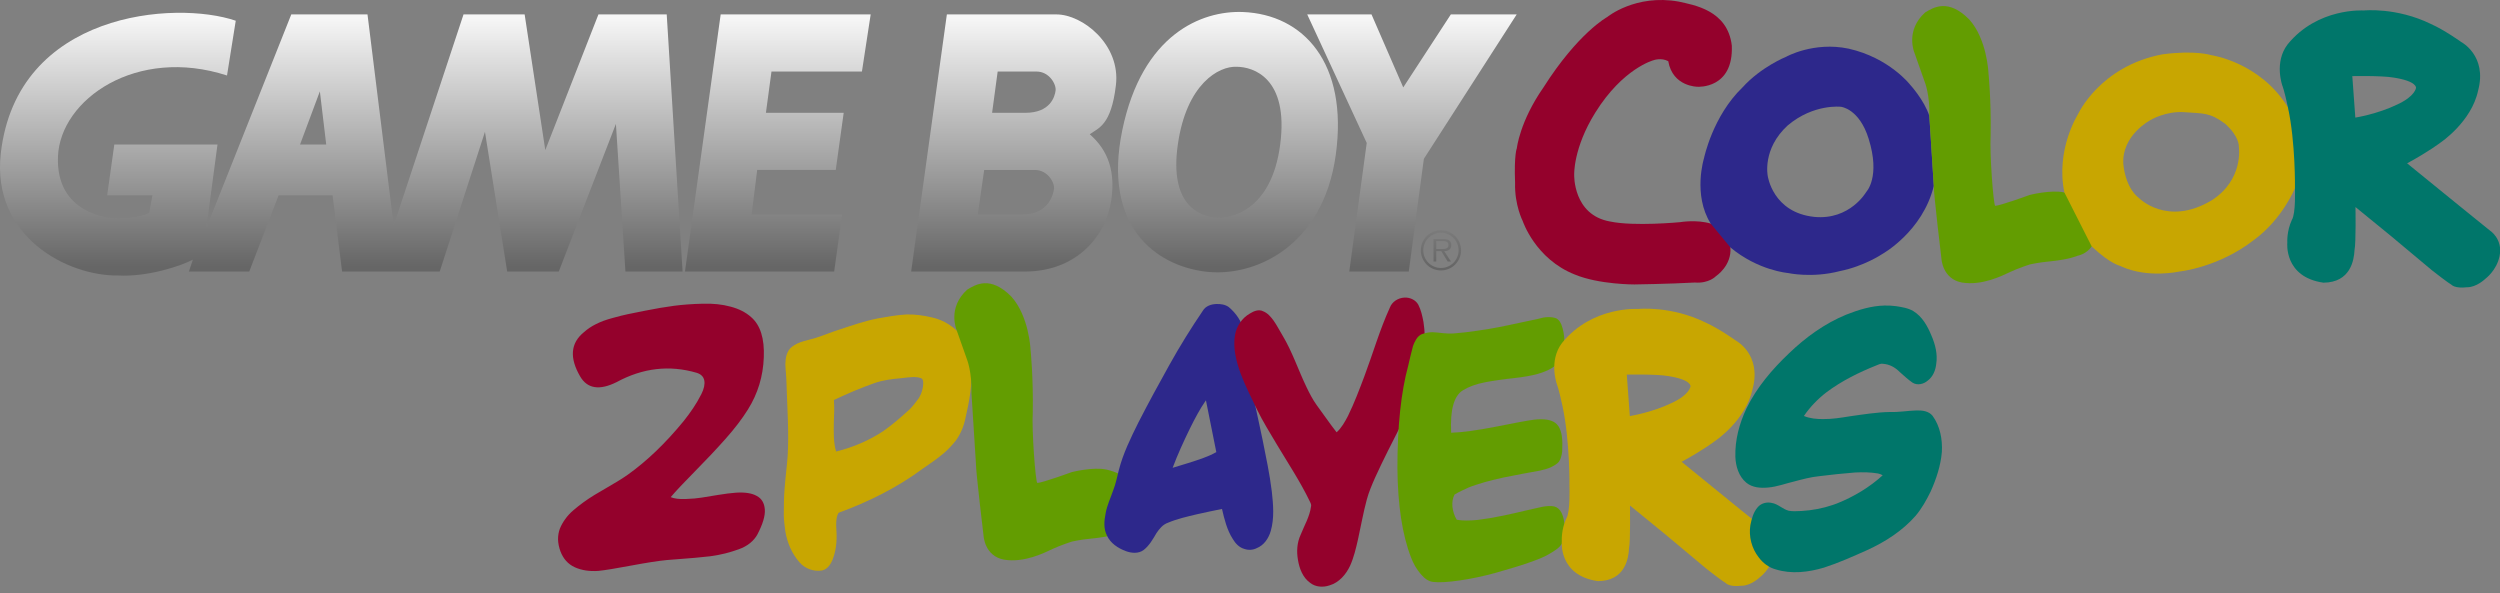<?xml version="1.0" encoding="UTF-8" standalone="no"?>
<!-- Created by ERK -->

<svg
   version="1.2"
   width="934.577"
   height="221.823"
   xml:space="preserve"
   id="svg14"
   sodipodi:docname="gbc2players-w.svg"
   inkscape:version="1.4 (86a8ad7, 2024-10-11)"
   xmlns:inkscape="http://www.inkscape.org/namespaces/inkscape"
   xmlns:sodipodi="http://sodipodi.sourceforge.net/DTD/sodipodi-0.dtd"
   xmlns:xlink="http://www.w3.org/1999/xlink"
   xmlns="http://www.w3.org/2000/svg"
   xmlns:svg="http://www.w3.org/2000/svg"><rect width="100%" height="100%" fill="#808080" stroke="none"/><defs
   id="defs14"><linearGradient
     id="f-0"
     gradientUnits="userSpaceOnUse"
     x1="538.598"
     y1="-0.713"
     x2="538.598"
     y2="98.787"
     gradientTransform="translate(-9.5978415e-4,-6.4086473e-4)"><stop
       offset=".005"
       style="stop-color:#2e5c92"
       id="stop11-9" /><stop
       offset="1"
       style="stop-color:#2e3192"
       id="stop12-4" /></linearGradient><linearGradient
     id="g-8"
     gradientUnits="userSpaceOnUse"
     x1="539.144"
     y1="-0.713"
     x2="539.144"
     y2="98.787"
     gradientTransform="translate(-9.5978415e-4,-6.4086473e-4)"><stop
       offset=".005"
       style="stop-color:#2e5c92"
       id="stop13-8" /><stop
       offset="1"
       style="stop-color:#2e3192"
       id="stop14-2" /></linearGradient><linearGradient
     id="a-4"
     gradientUnits="userSpaceOnUse"
     x1="527.771"
     y1="-0.713"
     x2="527.771"
     y2="98.787"
     gradientTransform="translate(-9.5978415e-4,-6.4086473e-4)"><stop
       offset=".005"
       style="stop-color:#2e5c92"
       id="stop15" /><stop
       offset="1"
       style="stop-color:#2e3192"
       id="stop16" /></linearGradient><linearGradient
     id="d-5"
     gradientUnits="userSpaceOnUse"
     x1="458.994"
     y1="-0.713"
     x2="458.994"
     y2="98.787"
     gradientTransform="translate(-9.5978415e-4,-6.4086473e-4)"><stop
       offset=".005"
       style="stop-color:#2e5c92"
       id="stop17" /><stop
       offset="1"
       style="stop-color:#2e3192"
       id="stop18" /></linearGradient><linearGradient
     id="linearGradient1"
     gradientUnits="userSpaceOnUse"
     x1="378.921"
     y1="-0.713"
     x2="378.921"
     y2="98.787"><stop
       offset=".005"
       style="stop-color:#2e5c92"
       id="stop19" /><stop
       offset="1"
       style="stop-color:#2e3192"
       id="stop20" /></linearGradient><linearGradient
     id="b-5"
     gradientUnits="userSpaceOnUse"
     x1="290.738"
     y1="-0.713"
     x2="290.738"
     y2="98.787"
     gradientTransform="translate(-9.5978415e-4,-6.4086473e-4)"><stop
       offset=".005"
       style="stop-color:#2e5c92"
       id="stop21" /><stop
       offset="1"
       style="stop-color:#2e3192"
       id="stop22" /></linearGradient><linearGradient
     id="c-1"
     gradientUnits="userSpaceOnUse"
     x1="127.571"
     y1="-0.713"
     x2="127.571"
     y2="98.787"
     gradientTransform="matrix(1,0,0,1,-9.5978193e-4,-6.4086325e-4)"><stop
       offset=".005"
       style="stop-color:#2e5c92"
       id="stop23" /><stop
       offset="1"
       style="stop-color:#2e3192"
       id="stop24" /></linearGradient><filter
     style="color-interpolation-filters:sRGB"
     inkscape:label="Drop Shadow"
     id="filter128-4-3"
     x="-0.254"
     y="-0.267"
     width="1.507"
     height="1.533"><feFlood
       result="flood"
       in="SourceGraphic"
       flood-opacity="0.498"
       flood-color="rgb(0,0,0)"
       id="feFlood127-5-8" /><feGaussianBlur
       result="blur"
       in="SourceGraphic"
       stdDeviation="1"
       id="feGaussianBlur127-5-9" /><feOffset
       result="offset"
       in="blur"
       dx="0"
       dy="0"
       id="feOffset127-1-3" /><feComposite
       result="comp1"
       operator="in"
       in="flood"
       in2="offset"
       id="feComposite127-7-4" /><feComposite
       result="fbSourceGraphic"
       operator="over"
       in="SourceGraphic"
       in2="comp1"
       id="feComposite128-1-4" /><feColorMatrix
       result="fbSourceGraphicAlpha"
       in="fbSourceGraphic"
       values="0 0 0 -1 0 0 0 0 -1 0 0 0 0 -1 0 0 0 0 1 0"
       id="feColorMatrix128-1-6" /><feFlood
       id="feFlood128-5-0"
       result="flood"
       in="fbSourceGraphic"
       flood-opacity="0.498"
       flood-color="rgb(0,0,0)" /><feGaussianBlur
       id="feGaussianBlur128-2-6"
       result="blur"
       in="fbSourceGraphic"
       stdDeviation="1" /><feOffset
       id="feOffset128-7-6"
       result="offset"
       in="blur"
       dx="0"
       dy="0" /><feComposite
       id="feComposite129-6-1"
       result="comp1"
       operator="in"
       in="flood"
       in2="offset" /><feComposite
       id="feComposite130-1-8"
       result="fbSourceGraphic"
       operator="over"
       in="fbSourceGraphic"
       in2="comp1" /><feColorMatrix
       result="fbSourceGraphicAlpha"
       in="fbSourceGraphic"
       values="0 0 0 -1 0 0 0 0 -1 0 0 0 0 -1 0 0 0 0 1 0"
       id="feColorMatrix136-4-4" /><feFlood
       id="feFlood136-2-9"
       result="flood"
       in="fbSourceGraphic"
       flood-opacity="0.498"
       flood-color="rgb(0,0,0)" /><feGaussianBlur
       id="feGaussianBlur136-3-6"
       result="blur"
       in="fbSourceGraphic"
       stdDeviation="5" /><feOffset
       id="feOffset136-2-3"
       result="offset"
       in="blur"
       dx="0"
       dy="0" /><feComposite
       id="feComposite136-2-7"
       result="comp1"
       operator="in"
       in="flood"
       in2="offset" /><feComposite
       id="feComposite137-1-8"
       result="fbSourceGraphic"
       operator="over"
       in="fbSourceGraphic"
       in2="comp1" /><feColorMatrix
       result="fbSourceGraphicAlpha"
       in="fbSourceGraphic"
       values="0 0 0 -1 0 0 0 0 -1 0 0 0 0 -1 0 0 0 0 1 0"
       id="feColorMatrix137-6-8" /><feFlood
       id="feFlood137-8-2"
       result="flood"
       in="fbSourceGraphic"
       flood-opacity="0.498"
       flood-color="rgb(0,0,0)" /><feGaussianBlur
       id="feGaussianBlur137-5-9"
       result="blur"
       in="fbSourceGraphic"
       stdDeviation="0.1" /><feOffset
       id="feOffset137-7-1"
       result="offset"
       in="blur"
       dx="0"
       dy="0" /><feComposite
       id="feComposite138-6-3"
       result="comp1"
       operator="in"
       in="flood"
       in2="offset" /><feComposite
       id="feComposite139-1-5"
       result="comp2"
       operator="over"
       in="fbSourceGraphic"
       in2="comp1" /></filter><linearGradient
     id="linearGradient39"
     inkscape:collect="always"><stop
       style="stop-color:#f6f6f6;stop-opacity:1;"
       offset="0"
       id="stop39" /><stop
       style="stop-color:#666666;stop-opacity:1;"
       offset="1"
       id="stop40" /></linearGradient><linearGradient
     inkscape:collect="always"
     xlink:href="#linearGradient39"
     id="linearGradient29"
     gradientUnits="userSpaceOnUse"
     x1="75.281"
     y1="0.595"
     x2="75.281"
     y2="25.164" /><linearGradient
     inkscape:collect="always"
     xlink:href="#linearGradient39"
     id="linearGradient30"
     gradientUnits="userSpaceOnUse"
     x1="75.281"
     y1="0.595"
     x2="75.281"
     y2="25.164" /><linearGradient
     inkscape:collect="always"
     xlink:href="#linearGradient39"
     id="linearGradient31"
     gradientUnits="userSpaceOnUse"
     x1="75.281"
     y1="0.595"
     x2="75.281"
     y2="25.164" /><linearGradient
     inkscape:collect="always"
     xlink:href="#linearGradient39"
     id="linearGradient32"
     gradientUnits="userSpaceOnUse"
     x1="75.281"
     y1="0.595"
     x2="75.281"
     y2="25.164" /><linearGradient
     inkscape:collect="always"
     xlink:href="#linearGradient39"
     id="linearGradient33"
     gradientUnits="userSpaceOnUse"
     x1="75.281"
     y1="0.595"
     x2="75.281"
     y2="25.164" /><linearGradient
     inkscape:collect="always"
     xlink:href="#linearGradient39"
     id="linearGradient34"
     gradientUnits="userSpaceOnUse"
     x1="75.281"
     y1="0.595"
     x2="75.281"
     y2="25.164" /><linearGradient
     inkscape:collect="always"
     xlink:href="#linearGradient39"
     id="linearGradient35"
     gradientUnits="userSpaceOnUse"
     x1="75.281"
     y1="0.595"
     x2="75.281"
     y2="25.164" /><linearGradient
     inkscape:collect="always"
     xlink:href="#linearGradient39"
     id="linearGradient36"
     gradientUnits="userSpaceOnUse"
     x1="75.281"
     y1="0.595"
     x2="75.281"
     y2="25.164" /></defs><sodipodi:namedview
   id="namedview14"
   pagecolor="#ffffff"
   bordercolor="#000000"
   borderopacity="0.25"
   inkscape:showpageshadow="2"
   inkscape:pageopacity="0.0"
   inkscape:pagecheckerboard="true"
   inkscape:deskcolor="#d1d1d1"
   inkscape:zoom="1.1568319"
   inkscape:cx="460.7411"
   inkscape:cy="51.433575"
   inkscape:window-width="3840"
   inkscape:window-height="2066"
   inkscape:window-x="-11"
   inkscape:window-y="-11"
   inkscape:window-maximized="1"
   inkscape:current-layer="svg14" />
    <linearGradient
   id="a"
   gradientUnits="userSpaceOnUse"
   x1="527.771"
   y1="-0.713"
   x2="527.771"
   y2="98.787">
        <stop
   offset=".005"
   style="stop-color:#2e5c92"
   id="stop1" />
        <stop
   offset="1"
   style="stop-color:#2e3192"
   id="stop2" />
    </linearGradient>
    
    <linearGradient
   id="b"
   gradientUnits="userSpaceOnUse"
   x1="290.738"
   y1="-0.713"
   x2="290.738"
   y2="98.787">
        <stop
   offset=".005"
   style="stop-color:#2e5c92"
   id="stop3" />
        <stop
   offset="1"
   style="stop-color:#2e3192"
   id="stop4" />
    </linearGradient>
    
    <linearGradient
   id="c"
   gradientUnits="userSpaceOnUse"
   x1="127.571"
   y1="-0.713"
   x2="127.571"
   y2="98.787">
        <stop
   offset=".005"
   style="stop-color:#2e5c92"
   id="stop5" />
        <stop
   offset="1"
   style="stop-color:#2e3192"
   id="stop6" />
    </linearGradient>
    
    <linearGradient
   id="d"
   gradientUnits="userSpaceOnUse"
   x1="458.994"
   y1="-0.713"
   x2="458.994"
   y2="98.787">
        <stop
   offset=".005"
   style="stop-color:#2e5c92"
   id="stop7" />
        <stop
   offset="1"
   style="stop-color:#2e3192"
   id="stop8" />
    </linearGradient>
    
    <linearGradient
   id="e"
   gradientUnits="userSpaceOnUse"
   x1="378.921"
   y1="-0.713"
   x2="378.921"
   y2="98.787">
        <stop
   offset=".005"
   style="stop-color:#2e5c92"
   id="stop9" />
        <stop
   offset="1"
   style="stop-color:#2e3192"
   id="stop10" />
    </linearGradient>
    
    <linearGradient
   id="f"
   gradientUnits="userSpaceOnUse"
   x1="538.598"
   y1="-0.713"
   x2="538.598"
   y2="98.787">
        <stop
   offset=".005"
   style="stop-color:#2e5c92"
   id="stop11" />
        <stop
   offset="1"
   style="stop-color:#2e3192"
   id="stop12" />
    </linearGradient>
    
    <linearGradient
   id="g"
   gradientUnits="userSpaceOnUse"
   x1="539.144"
   y1="-0.713"
   x2="539.144"
   y2="98.787">
        <stop
   offset=".005"
   style="stop-color:#2e5c92"
   id="stop13" />
        <stop
   offset="1"
   style="stop-color:#2e3192"
   id="stop14" />
    </linearGradient>
    
<g
   id="g29"
   style="display:inline;fill:url(#linearGradient36)"
   inkscape:label="Gameboy-w"
   transform="matrix(3.78,0,0,3.78,-4.9611862e-7,4.464)"><path
     fill="url(#c)"
     d="m 29.672,13.114 1.962,-5.258 0.628,5.258 z m -2.119,5.024 h 5.337 l 0.943,7.535 h 9.654 l 4.474,-13.815 2.198,13.815 h 5.102 l 5.651,-14.599 0.942,14.599 H 67.506 L 65.936,0.241 H 59.185 L 53.927,13.663 51.885,0.241 H 45.842 L 38.935,21.12 36.344,0.241 h -7.535 l -8.399,21.114 1.099,-8.242 H 11.305 l -0.707,5.024 h 4.475 l -0.314,1.727 c -0.785,0.47 -2.59,0.549 -3.296,0.549 -0.706,0 -5.965,-0.47 -5.73,-6.122 C 5.967,8.64 13.503,3.381 22.451,6.285 L 23.315,0.869 C 17.349,-1.171 1.681,-0.03 0.08,13.977 c -0.942,8.241 6.594,12.166 11.617,12.088 2.904,0.157 6.201,-0.942 7.378,-1.57 l -0.392,1.178 h 5.966 z"
     id="path23"
     inkscape:label="GAM"
     style="fill:url(#linearGradient29);fill-opacity:1;stroke-width:0.265" /><path
     fill="url(#b)"
     d="m 82.496,25.675 0.785,-5.654 H 74.335 l 0.549,-4.393 h 7.769 l 0.786,-5.652 h -7.692 l 0.55,-4.083 h 8.946 L 86.108,0.242 H 71.273 L 67.741,25.675 Z"
     id="path24"
     inkscape:label="E"
     style="fill:url(#linearGradient30);fill-opacity:1;stroke-width:0.265" /><path
     fill="url(#e)"
     d="m 98.116,9.976 h 3.297 c 2.433,0 2.904,-1.57 2.982,-2.197 0.079,-0.628 -0.627,-1.884 -1.883,-1.884 H 98.666 Z M 96.703,20.023 h 4.475 c 2.432,0 2.982,-1.883 3.06,-2.512 0.079,-0.628 -0.627,-1.883 -1.883,-1.883 h -5.023 z m -6.593,5.652 3.532,-25.431 h 10.832 c 2.591,0 6.358,2.983 5.888,6.986 -0.471,4.003 -1.727,4.239 -2.591,4.866 1.335,1.177 2.669,3.061 2.12,6.593 -0.55,3.533 -3.454,6.986 -8.556,6.986 z"
     id="path25"
     inkscape:label="B"
     style="fill:url(#linearGradient31);fill-opacity:1;stroke-width:0.265" /><path
     fill="url(#d)"
     d="m 122.92,0.007 c -4.082,-0.157 -9.969,2.198 -11.931,11.696 -1.962,9.497 3.296,13.343 8.163,13.971 4.867,0.628 11.696,-2.433 12.952,-11.538 C 133.36,5.03 128.885,0.243 122.92,0.007 Z m -0.628,5.416 c 1.648,0 5.18,1.099 4.316,7.692 -0.864,6.593 -4.945,7.378 -6.436,7.221 -1.492,-0.157 -4.553,-1.177 -3.689,-7.221 0.863,-6.043 4.081,-7.77 5.809,-7.692 z"
     id="path26"
     inkscape:label="O"
     style="fill:url(#linearGradient32);fill-opacity:1;stroke-width:0.265" /><path
     fill="url(#a)"
     d="m 129.279,0.242 h 6.358 l 3.14,7.223 4.709,-7.223 h 6.513 l -9.183,14.286 -1.491,11.146 h -5.886 l 1.727,-12.718 z"
     id="path27"
     inkscape:label="Y"
     style="fill:url(#linearGradient33);fill-opacity:1;stroke-width:0.265" /><path
     style="display:inline;fill:url(#linearGradient34);fill-opacity:1;stroke:none;stroke-linecap:round;stroke-miterlimit:4.5;paint-order:fill markers stroke"
     d="m 142.504,21.588 c -1.097,0 -1.99,0.891 -1.99,1.988 0,1.097 0.893,1.99 1.99,1.99 1.097,0 1.99,-0.893 1.99,-1.99 0,-1.097 -0.893,-1.988 -1.99,-1.988 z m 0,0.244 c 0.965,0 1.746,0.779 1.746,1.744 0,0.965 -0.781,1.746 -1.746,1.746 -0.965,0 -1.746,-0.781 -1.746,-1.746 0,-0.965 0.781,-1.744 1.746,-1.744 z"
     id="path28"
     sodipodi:nodetypes="ssssssssss"
     inkscape:label="Circle" /><path
     fill="url(#g)"
     d="m 142.038,22.658 h 0.636 c 0.276,0 0.577,0.041 0.577,0.386 0,0.453 -0.484,0.401 -0.796,0.401 l -0.416,-5.3e-4 v 0.214 h 0.501 l 0.635,1.026 h 0.323 l -0.672,-1.026 c 0.396,-0.01 0.703,-0.171 0.703,-0.609 0,-0.188 -0.083,-0.386 -0.25,-0.48 -0.166,-0.099 -0.355,-0.109 -0.542,-0.109 h -0.967 v 2.223 h 0.27 v -2.026 z"
     id="path29"
     inkscape:label="R"
     style="display:inline;fill:url(#linearGradient35);fill-opacity:1;stroke-width:0.265" /></g><g
   id="g2"
   transform="matrix(1.643,0,0,1.643,3.176,0.002)"
   inkscape:label="Color"
   style="display:inline"><path
     fill="#94012c"
     d="m 387.3,50.872 c -3.229,-0.969 -6.938,-0.327 -6.938,-0.327 0,0 -10.485,1.011 -15.945,-0.146 -8.457,-1.48 -8.174,-10.592 -8.174,-10.592 0,0 -0.283,-6.039 4.813,-14.208 6.289,-10.088 13.23,-11.895 13.23,-11.895 0,0 1.733,-0.649 3.36,0.217 1.013,5.854 6.688,5.818 6.688,5.818 0,0 8.171,0.545 7.771,-9.359 -0.938,-8.138 -8.782,-9.257 -12.074,-10.018 -9.864,-1.771 -16.269,3.508 -16.269,3.508 0,0 -6.614,3.578 -14.531,16.051 -5.391,7.735 -6.04,13.811 -6.04,13.811 0,0 -0.649,1.446 -0.396,7.883 -0.145,5.023 1.737,8.676 1.737,8.676 0,0 2.854,8.645 11.891,12.187 5.497,2.276 13.525,2.241 13.525,2.241 0,0 7.771,-0.108 13.733,-0.435 3.255,0.252 4.812,-1.447 4.812,-1.447 0,0 3.648,-2.385 3.289,-6.543 0,0 -0.708,-4.295 -4.482,-5.422"
     id="path3-2"
     inkscape:label="C" /><path
     fill="#2d288b"
     d="m 437.047,26.359 c -1.192,-3.612 -4.341,-7.049 -4.341,-7.049 0,0 -4.731,-6.146 -14.024,-8.242 -7.956,-1.664 -14.208,1.845 -14.208,1.845 0,0 -5.677,2.275 -9.943,6.978 -6.796,6.542 -8.749,16.088 -8.749,16.088 0,0 -2.604,8.314 1.521,14.896 l 4.482,5.422 c 6.326,5.279 13.087,5.819 13.087,5.819 0,0 5.46,1.229 11.824,-0.434 5.563,-1.122 9.614,-3.869 9.614,-3.869 0,0 9.222,-5.097 11.749,-15.509 z M 422.69,43.676 c 0,0 -3.686,6.437 -11.782,5.675 -9.51,-0.975 -10.628,-9.325 -10.628,-9.325 0,0 -1.305,-6.146 4.553,-11.498 5.931,-4.987 12.113,-4.229 12.113,-4.229 0,0 4.154,0.397 6.292,7.268 2.744,8.747 -0.548,12.109 -0.548,12.109"
     id="path1-8"
     inkscape:label="O" /><path
     fill="#639d01"
     d="m 467.773,43.787 c -3.044,-0.672 -7.917,0.575 -7.917,0.575 0,0 -6.796,2.493 -7.845,2.458 -0.396,-0.577 -1.263,-11.677 -1.012,-16.123 0.146,-7.846 -0.509,-14.243 -0.509,-14.243 0,0 -0.323,-7.558 -4.373,-12.039 -4.771,-4.811 -8.101,-2.747 -10.016,-1.593 -4.591,4.122 -2.457,9.146 -2.457,9.146 l 2.389,6.762 c 0,0 1.155,2.894 1.012,7.628 l 1.012,15.944 c 0,2.133 1.737,16.484 1.737,16.484 0,0 0.176,4.665 4.661,5.496 4.593,0.759 9.109,-1.52 11.025,-2.423 1.917,-0.901 4.447,-1.697 4.447,-1.697 0,0 2.098,-0.471 4.194,-0.65 4.916,-0.472 6.688,-1.338 6.688,-1.338 0,0 1.901,-0.286 3.184,-2.099 1.278,-1.81 2.826,-10.302 -6.22,-12.288"
     id="path2-8"
     inkscape:label="L"
     sodipodi:nodetypes="ccccccccccccccccccc" /><path
     fill="#c8a601"
     d="m 518.642,24.443 c -6.325,-10.339 -17.46,-11.894 -17.46,-11.894 0,0 -3.543,-1.194 -11.133,-0.183 -14.246,2.713 -19.2,13.667 -19.2,13.667 0,0 -5.099,8.024 -3.074,17.75 l 6.224,12.292 c 4.59,4.302 6.469,4.302 6.757,4.558 6.076,2.747 13.125,1.156 13.125,1.156 0,0 8.895,-0.867 17.029,-7.194 6.506,-4.771 9.326,-11.786 9.326,-11.786 l 0.863,-9.41 z m -17.316,21.113 c -10.231,6.146 -16.668,-0.579 -16.668,-0.579 0,0 -2.855,-1.88 -3.47,-7.593 -0.438,-6.615 6.146,-10.05 6.146,-10.05 0,0 3.471,-2.134 7.81,-1.808 4.339,0.324 5.708,0.035 9.219,2.64 3.324,3.002 3.107,5.206 3.107,5.206 0,0 1.195,7.449 -6.144,12.184"
     id="path7-5"
     inkscape:label="O" /><path
     fill="#00766a"
     d="m 520.234,42.809 c 0,0 0.218,5.783 -0.688,7.194 -1.229,2.639 -1.047,5.206 -1.047,5.206 0,0 -0.835,7.809 8.209,9.107 6.214,-0.035 6.971,-5.206 7.081,-7.411 0.36,-1.732 0.217,-9.798 0.217,-9.798 l 8.063,6.581 c 0,0 5.856,4.917 9.295,7.772 3.581,2.818 4.479,3.325 4.479,3.325 0,0 0.763,0.901 3.506,0.577 2.211,0.038 4.234,-1.952 4.234,-1.952 0,0 2.563,-1.875 3.214,-5.167 0.795,-3.905 -2.24,-5.821 -2.24,-5.821 0,0 -11.205,-9.039 -18.798,-15.258 5.097,-2.783 7.556,-4.699 7.556,-4.699 0,0 7.088,-4.698 8.604,-11.896 2.099,-7.918 -3.867,-11.024 -3.867,-11.024 0,0 -3.726,-2.676 -6.87,-4.087 -7.92,-3.868 -15.293,-3.073 -15.293,-3.073 0,0 -10.483,-0.722 -17.316,7.703 -3.144,4.083 -1.19,9.436 -1.19,9.436 0,0 0.388,0.857 1.263,4.916 1.753,8.167 1.588,18.369 1.588,18.369 z m 13.738,-16.053 -0.688,-9.435 c 0,0 6.614,-0.146 9.363,0.324 5.426,0.831 5.134,2.352 5.134,2.352 0,0 -0.181,1.915 -4.303,3.796 -4.48,2.17 -9.506,2.963 -9.506,2.963"
     id="path8-1"
     inkscape:label="R"
     sodipodi:nodetypes="ccccccccccccccccccccccccccccc" /></g><g
   id="g4"
   inkscape:label="2 Players"
   transform="translate(-227.208,-110.024)"
   style="display:inline"><path
     style="font-size:131.278px;line-height:0;font-family:'CC Rick Veitch';-inkscape-font-specification:'CC Rick Veitch';text-align:center;letter-spacing:0px;word-spacing:0px;text-anchor:middle;fill:#94012c;stroke-width:4.102;paint-order:stroke markers fill"
     d="m 510.365,309.78 c -0.641,1.197 -1.56,2.286 -2.756,3.269 -1.154,0.94 -2.564,1.709 -4.231,2.308 -1.667,0.598 -3.333,1.111 -5,1.538 -1.667,0.427 -3.59,0.791 -5.769,1.09 -2.179,0.256 -4.081,0.449 -5.705,0.577 -1.581,0.128 -3.461,0.278 -5.641,0.449 -2.179,0.171 -3.803,0.299 -4.872,0.385 -3.077,0.299 -7.478,0.983 -13.205,2.051 -5.684,1.068 -9.743,1.731 -12.179,1.987 -3.376,0.256 -6.346,-0.192 -8.91,-1.346 -2.521,-1.154 -4.316,-3.141 -5.384,-5.961 -0.556,-1.538 -0.855,-3.034 -0.897,-4.487 0,-1.453 0.235,-2.799 0.705,-4.038 0.513,-1.239 1.175,-2.414 1.987,-3.526 0.812,-1.154 1.816,-2.244 3.013,-3.269 1.239,-1.068 2.479,-2.051 3.718,-2.949 1.282,-0.94 2.692,-1.88 4.231,-2.82 1.581,-0.94 3.034,-1.795 4.359,-2.564 1.325,-0.769 2.735,-1.603 4.231,-2.5 1.538,-0.94 2.82,-1.773 3.846,-2.5 7.179,-5.128 14.145,-11.816 20.897,-20.063 1.325,-1.667 2.5,-3.269 3.526,-4.808 1.068,-1.581 2.094,-3.333 3.077,-5.256 0.983,-1.966 1.346,-3.654 1.09,-5.064 -0.256,-1.41 -1.197,-2.372 -2.82,-2.885 -10.171,-2.991 -20.149,-1.838 -29.935,3.461 -6.41,3.205 -10.961,2.5 -13.653,-2.115 -4.06,-6.966 -3.59,-12.478 1.41,-16.538 1.282,-1.154 2.778,-2.158 4.487,-3.013 1.752,-0.897 3.846,-1.667 6.282,-2.308 2.479,-0.684 4.359,-1.154 5.641,-1.41 1.325,-0.299 3.44,-0.726 6.346,-1.282 4.06,-0.812 7.713,-1.432 10.961,-1.859 3.29,-0.427 6.837,-0.684 10.641,-0.769 3.846,-0.128 7.329,0.235 10.448,1.09 3.12,0.812 5.684,2.115 7.692,3.91 3.461,2.991 5.043,8.013 4.743,15.064 -0.256,7.051 -2.222,13.525 -5.897,19.422 -2.179,3.504 -5,7.201 -8.461,11.089 -3.419,3.846 -7.201,7.863 -11.346,12.051 -4.102,4.145 -7.137,7.372 -9.102,9.679 1.325,0.556 3.162,0.791 5.513,0.705 2.393,-0.086 4.38,-0.256 5.961,-0.513 1.624,-0.256 3.718,-0.598 6.282,-1.026 2.607,-0.427 4.829,-0.705 6.666,-0.833 3.376,-0.214 5.961,0.192 7.756,1.218 1.838,0.983 2.842,2.671 3.013,5.064 0.171,2.35 -0.748,5.449 -2.756,9.295 z"
     id="text1-5"
     inkscape:label="2"
     aria-label="2 PLAYERS"
     sodipodi:nodetypes="ccssccscccccccccccscccccscccccccccccccccccccccccc" /><path
     id="path1-1"
     style="font-size:131.278px;line-height:0;font-family:'CC Rick Veitch';-inkscape-font-specification:'CC Rick Veitch';text-align:center;letter-spacing:0px;word-spacing:0px;text-anchor:middle;fill:#c8a601;fill-opacity:1;stroke-width:3.693;paint-order:stroke markers fill"
     inkscape:label="P"
     d="m 566.164,227.58 c -3.669,0.186 -7.295,0.859 -10.907,1.498 -4.931,0.973 -9.685,2.65 -14.452,4.211 -2.906,0.918 -5.71,2.126 -8.614,3.04 -3.041,0.951 -6.424,1.334 -8.984,3.387 -1.944,1.528 -2.376,4.172 -2.409,6.497 0.078,2.389 0.397,4.709 0.421,7.039 0.265,9.053 0.97,18.116 0.446,27.172 -0.298,4.06 -0.841,8.099 -1.143,12.159 -0.299,3.389 -0.279,6.796 -0.308,10.196 0.068,1.979 0.32,3.882 0.572,5.842 0.689,4.255 2.461,8.4 5.325,11.645 2.038,2.358 5.346,3.535 8.412,3.022 2.164,-0.49 3.402,-2.57 4.093,-4.514 1.452,-3.836 1.496,-8.023 1.191,-12.061 -0.021,-1.695 -0.005,-3.503 0.894,-5.002 11.102,-4.051 21.813,-9.352 31.333,-16.398 2.728,-1.879 5.482,-3.728 8.007,-5.879 1.659,-1.428 3.153,-3.054 4.525,-4.757 1.742,-2.449 2.938,-5.271 3.529,-8.216 1.466,-6.301 2.656,-12.765 2.23,-19.262 -0.225,-3.864 -0.738,-7.996 -3.18,-11.154 -2.931,-3.67 -7.075,-6.447 -11.708,-7.394 -3.032,-0.705 -6.155,-1.151 -9.274,-1.072 z m 2.504,23.393 c 1.095,0.053 2.315,0.024 3.25,0.668 0.632,0.787 0.405,1.92 0.336,2.856 -0.281,1.861 -0.923,3.693 -2.154,5.145 -1.14,1.536 -2.31,3.061 -3.8,4.279 -2.846,2.57 -5.77,5.074 -8.912,7.276 -5.367,3.543 -11.384,6.087 -17.623,7.622 -1.046,-3.568 -0.894,-7.338 -0.845,-11.016 0.144,-2.746 0.217,-5.5 0.025,-8.246 4.929,-2.33 9.943,-4.491 15.088,-6.295 3.293,-1.162 6.774,-1.577 10.234,-1.873 1.461,-0.188 2.928,-0.375 4.402,-0.416 z" /><path
     fill="#639d01"
     d="m 640.847,285.571 c -5.001,-1.104 -13.007,0.945 -13.007,0.945 0,0 -11.165,4.096 -12.888,4.038 -0.651,-0.948 -2.075,-19.184 -1.663,-26.488 0.24,-12.89 -0.836,-23.4 -0.836,-23.4 0,0 -0.531,-12.417 -7.184,-19.779 -7.838,-7.904 -13.309,-4.513 -16.455,-2.617 -7.542,6.772 -4.037,15.026 -4.037,15.026 l 3.925,11.109 c 0,0 1.898,4.755 1.663,12.532 l 1.663,26.194 c 0,3.504 2.854,27.081 2.854,27.081 0,0 0.289,7.664 7.657,9.029 7.546,1.247 14.965,-2.497 18.113,-3.981 3.149,-1.48 7.306,-2.788 7.306,-2.788 0,0 3.447,-0.774 6.89,-1.068 8.076,-0.775 10.988,-2.198 10.988,-2.198 0,0 3.123,-0.47 5.231,-3.448 2.1,-2.974 4.643,-16.925 -10.219,-20.188"
     id="path2-8-0"
     inkscape:label="L"
     sodipodi:nodetypes="ccccccccccccccccccc"
     style="stroke-width:1.643" /><path
     d="m 681.966,223.676 c -1.947,0.032 -4.074,0.739 -5.101,2.51 -4.471,6.575 -8.66,13.339 -12.525,20.288 -3.96,7.103 -7.859,14.242 -11.564,21.483 -2.86,5.773 -5.739,11.607 -7.333,17.881 -0.66,2.517 -1.125,5.093 -2.101,7.518 -0.967,2.848 -2.31,5.585 -2.819,8.572 -0.56,2.748 -0.837,5.781 0.526,8.35 1.31,2.855 4.101,4.657 6.945,5.741 2.134,0.812 4.799,1.069 6.726,-0.377 2.128,-1.65 3.472,-4.041 4.808,-6.324 1.082,-1.614 2.401,-3.229 4.305,-3.881 3.444,-1.453 7.225,-2.311 10.912,-3.181 3.075,-0.703 6.159,-1.337 9.277,-1.971 0.906,3.874 1.861,7.853 4.04,11.238 0.988,1.669 2.419,3.207 4.355,3.717 1.508,0.515 3.195,0.422 4.614,-0.315 2.717,-1.074 4.456,-3.711 5.23,-6.433 1.372,-4.788 0.92,-9.843 0.384,-14.722 -0.777,-6.439 -2.141,-12.788 -3.41,-19.143 -1.826,-8.894 -4.006,-17.668 -5.267,-26.657 -0.611,-4.816 -0.531,-9.736 -1.809,-14.452 -0.83,-3.431 -2.939,-6.488 -5.638,-8.724 -1.313,-0.931 -2.981,-1.173 -4.556,-1.119 z m -3.927,36.089 c 1.294,6.403 2.542,12.855 3.861,19.274 -3.283,1.862 -6.957,2.95 -10.496,4.084 -1.934,0.623 -3.87,1.178 -5.828,1.782 1.902,-5.072 4.156,-9.971 6.54,-14.854 1.78,-3.559 3.618,-7.11 5.904,-10.376 l 0.018,0.086 z"
     style="font-size:131.278px;line-height:0;font-family:'CC Rick Veitch';-inkscape-font-specification:'CC Rick Veitch';text-align:center;letter-spacing:0px;word-spacing:0px;text-anchor:middle;fill:#2d288b;fill-opacity:1;stroke-width:3.611;paint-order:stroke markers fill"
     id="path1-13"
     inkscape:label="A" /><path
     id="path1-860"
     style="font-size:131.278px;line-height:0;font-family:'CC Rick Veitch';-inkscape-font-specification:'CC Rick Veitch';text-align:center;letter-spacing:0px;word-spacing:0px;text-anchor:middle;fill:#94012c;stroke-width:4.102;paint-order:stroke markers fill"
     inkscape:label="y"
     d="m 752.256,221.27 c -2.331,0.101 -4.645,1.51 -5.478,3.747 -3.781,8.27 -6.289,17.036 -9.475,25.536 -1.9,5.046 -3.804,10.108 -6.177,14.955 -1.118,2.137 -2.384,4.458 -4.254,6.123 -2.597,-3.286 -4.923,-6.777 -7.424,-10.135 -1.499,-2.057 -2.669,-4.375 -3.754,-6.591 -3.131,-6.467 -5.362,-13.372 -9.083,-19.549 -1.11,-1.801 -2.041,-3.714 -3.269,-5.44 -1.046,-1.433 -2.235,-2.877 -3.943,-3.529 -1.647,-0.845 -3.515,-0.053 -4.955,0.852 -2.942,1.68 -5.006,4.715 -5.558,8.05 -0.833,4.869 0.469,9.796 2.101,14.36 1.708,4.584 3.97,8.934 6.069,13.346 2.236,4.624 4.991,8.973 7.594,13.395 4.19,6.989 8.65,13.699 12.194,21.061 0.309,0.65 0.694,1.306 0.444,2.041 -0.51,3.725 -2.499,6.99 -3.854,10.438 -1.36,2.906 -1.57,6.216 -1.018,9.346 0.52,3.26 1.79,6.654 4.576,8.638 2.023,1.608 4.845,1.756 7.225,0.945 3.587,-1.042 6.176,-4.096 7.711,-7.375 1.397,-3.134 2.184,-6.499 2.939,-9.834 1.115,-5.011 1.974,-10.052 3.307,-14.944 0.75,-2.789 1.97,-5.611 3.131,-8.233 2.934,-6.476 6.215,-12.788 9.417,-19.133 2.387,-5.04 4.541,-10.209 6.172,-15.546 1.26,-4.233 2.022,-8.598 2.695,-12.958 0.424,-3.458 0.27,-6.98 -0.244,-10.42 -0.429,-2.224 -0.899,-4.499 -1.957,-6.52 -1.027,-1.798 -3.111,-2.716 -5.133,-2.629 z" /><path
     d="m 812.094,305.924 c 0.555,4.281 -0.297,7.314 -2.557,9.097 -1.348,1.031 -2.874,1.982 -4.578,2.854 -1.705,0.832 -3.786,1.665 -6.243,2.497 -2.418,0.832 -4.321,1.447 -5.708,1.843 -1.387,0.436 -3.627,1.09 -6.719,1.962 -4.598,1.268 -9.097,2.22 -13.497,2.854 -4.4,0.634 -7.69,0.813 -9.87,0.535 -1.546,-0.159 -3.092,-1.15 -4.638,-2.973 -1.506,-1.784 -2.696,-3.825 -3.568,-6.124 -3.29,-8.443 -4.995,-19.602 -5.114,-33.476 0,-15.618 1.348,-28.382 4.043,-38.292 0.198,-0.714 0.476,-1.903 0.832,-3.568 0.396,-1.705 0.714,-2.953 0.951,-3.746 0.277,-0.832 0.694,-1.705 1.249,-2.616 0.595,-0.912 1.288,-1.526 2.081,-1.843 1.625,-0.515 2.953,-0.753 3.984,-0.714 1.031,0.04 2.339,0.159 3.924,0.357 1.625,0.159 2.894,0.198 3.805,0.119 1.467,-0.119 2.914,-0.258 4.341,-0.416 1.427,-0.159 2.914,-0.357 4.46,-0.595 1.586,-0.238 2.914,-0.436 3.984,-0.595 1.11,-0.198 2.537,-0.456 4.281,-0.773 1.744,-0.357 3.013,-0.614 3.805,-0.773 0.793,-0.159 2.18,-0.456 4.162,-0.892 2.022,-0.436 3.33,-0.714 3.924,-0.832 0.476,-0.079 1.229,-0.238 2.259,-0.476 1.031,-0.277 1.843,-0.476 2.438,-0.595 0.595,-0.119 1.328,-0.178 2.2,-0.178 0.872,0 1.665,0.119 2.378,0.357 1.229,0.436 2.121,1.744 2.676,3.924 0.595,2.141 0.773,4.42 0.535,6.838 -0.198,2.378 -0.714,4.123 -1.546,5.232 -1.506,2.101 -4.261,3.726 -8.265,4.876 -2.18,0.634 -5.213,1.169 -9.097,1.605 -3.845,0.396 -7.413,0.912 -10.703,1.546 -3.25,0.634 -5.946,1.605 -8.087,2.914 -3.449,1.982 -4.955,7.294 -4.519,15.935 4.043,-0.119 9.613,-0.872 16.708,-2.259 7.096,-1.427 11.833,-2.299 14.211,-2.616 3.726,-0.436 6.422,-0.02 8.087,1.249 1.665,1.268 2.517,3.786 2.557,7.551 0,1.348 -0.02,2.359 -0.059,3.032 -0.04,0.634 -0.198,1.407 -0.476,2.319 -0.277,0.912 -0.714,1.625 -1.308,2.141 -0.555,0.476 -1.368,0.971 -2.438,1.487 -1.07,0.476 -2.418,0.892 -4.043,1.249 -0.317,0.079 -1.407,0.277 -3.27,0.595 -1.823,0.317 -3.013,0.535 -3.568,0.654 -0.515,0.079 -1.625,0.297 -3.33,0.654 -1.705,0.317 -2.914,0.555 -3.627,0.714 -0.674,0.159 -1.784,0.416 -3.33,0.773 -1.506,0.357 -2.656,0.654 -3.449,0.892 -0.793,0.238 -1.823,0.555 -3.092,0.951 -1.268,0.396 -2.319,0.773 -3.151,1.13 -0.832,0.357 -1.724,0.773 -2.676,1.249 -0.912,0.436 -1.744,0.892 -2.497,1.368 -0.674,1.308 -0.932,2.834 -0.773,4.578 0.198,1.744 0.733,3.35 1.605,4.816 1.07,0.198 2.279,0.297 3.627,0.297 1.348,0 2.775,-0.079 4.281,-0.238 1.506,-0.198 2.993,-0.416 4.46,-0.654 1.467,-0.238 3.052,-0.535 4.757,-0.892 1.705,-0.357 3.25,-0.694 4.638,-1.011 1.387,-0.317 2.914,-0.674 4.578,-1.07 1.705,-0.396 3.112,-0.714 4.222,-0.951 1.942,-0.476 3.568,-0.674 4.876,-0.595 1.348,0.04 2.418,0.595 3.211,1.665 0.793,1.031 1.348,2.715 1.665,5.054 z"
     style="font-size:131.278px;line-height:0;font-family:'CC Rick Veitch';-inkscape-font-specification:'CC Rick Veitch';text-align:center;letter-spacing:0px;word-spacing:0px;text-anchor:middle;fill:#639d01;fill-opacity:1;stroke-width:3.805;paint-order:stroke markers fill"
     id="path1-0"
     inkscape:label="E" /><path
     d="m 813.912,291.935 c 0,0 0.358,9.501 -1.13,11.819 -2.019,4.336 -1.72,8.553 -1.72,8.553 0,0 -1.372,12.829 13.486,14.962 10.209,-0.058 11.453,-8.553 11.633,-12.175 0.591,-2.845 0.357,-16.097 0.357,-16.097 l 13.247,10.812 c 0,0 9.621,8.078 15.271,12.769 5.883,4.63 7.358,5.463 7.358,5.463 0,0 1.254,1.48 5.76,0.948 3.632,0.062 6.956,-3.207 6.956,-3.207 0,0 4.211,-3.08 5.28,-8.489 1.306,-6.415 -3.68,-9.563 -3.68,-9.563 0,0 -18.409,-14.85 -30.883,-25.067 8.374,-4.572 12.414,-7.72 12.414,-7.72 0,0 11.645,-7.718 14.135,-19.544 3.448,-13.008 -6.353,-18.111 -6.353,-18.111 0,0 -6.121,-4.396 -11.287,-6.714 -13.012,-6.355 -25.125,-5.049 -25.125,-5.049 0,0 -17.222,-1.186 -28.448,12.655 -5.165,6.708 -1.955,15.502 -1.955,15.502 0,0 0.637,1.408 2.075,8.076 2.88,13.417 2.609,30.178 2.609,30.178 z m 22.57,-26.373 -1.13,-15.501 c 0,0 10.866,-0.24 15.382,0.532 8.914,1.365 8.435,3.864 8.435,3.864 0,0 -0.297,3.146 -7.069,6.236 -7.36,3.565 -15.617,4.868 -15.617,4.868"
     style="fill:#c8a601;fill-opacity:1;stroke-width:1.643"
     id="path1-9"
     inkscape:label="R" /><path
     d="m 931.697,224.244 c -4.967,0.116 -9.787,1.604 -14.369,3.428 -8.023,3.303 -15.155,8.485 -21.383,14.475 -6.279,5.98 -12.033,12.706 -15.844,20.551 -2.684,5.624 -4.337,11.843 -4.161,18.104 0.136,3.548 1.26,7.317 4.08,9.657 2.249,1.858 5.335,2.086 8.126,1.82 3.402,-0.274 6.608,-1.534 9.911,-2.301 3.005,-0.797 6.104,-1.624 9.13,-1.928 4.48,-0.569 9.01,-1.041 13.467,-1.391 2.871,-0.154 5.777,-0.115 8.616,0.365 0.61,0.146 1.214,0.348 1.755,0.669 -4.978,4.541 -10.861,8.044 -17.108,10.537 -0.46,0.16 -1.067,0.403 -1.559,0.559 -3.729,1.282 -7.756,2.028 -11.614,2.253 -1.595,0.028 -3.222,0.22 -4.798,-0.074 -2.314,-0.569 -4.005,-2.54 -6.388,-2.934 -1.882,-0.439 -4.001,0.102 -5.267,1.61 -1.613,1.847 -2.257,4.312 -2.732,6.662 -0.685,4.225 0.462,8.717 3.117,12.082 1.568,2.111 3.764,3.793 6.327,4.478 5.896,1.855 12.267,1.081 18.091,-0.661 5.522,-1.785 10.822,-4.176 16.117,-6.534 6.746,-3.083 13.165,-7.192 18.09,-12.8 2.309,-2.748 4.091,-5.902 5.65,-9.123 2.103,-4.683 3.753,-9.65 4.184,-14.79 0.263,-4.697 -0.656,-9.647 -3.475,-13.504 -1.427,-1.777 -3.869,-2.055 -5.998,-1.995 -3.289,0.081 -6.551,0.705 -9.849,0.574 -5.043,0.081 -10.032,0.916 -15.018,1.603 -3.33,0.538 -6.675,1.095 -10.061,1.047 -2.425,0.009 -4.916,-0.202 -7.169,-1.156 2.297,-3.397 5.274,-6.443 8.471,-8.889 5.662,-4.237 11.991,-7.357 18.554,-9.999 0.821,-0.305 1.649,-0.805 2.582,-0.611 2.377,0.145 4.567,1.371 6.207,3.054 1.595,1.382 3.124,2.87 4.88,4.047 1.797,1.048 4.103,0.485 5.602,-0.831 1.959,-1.469 2.937,-3.878 3.172,-6.257 0.562,-3.616 -0.356,-7.278 -1.801,-10.582 -1.438,-3.522 -3.43,-7.104 -6.769,-9.138 -1.963,-1.174 -4.282,-1.5 -6.503,-1.851 -1.413,-0.185 -2.839,-0.257 -4.263,-0.227 z"
     style="font-size:131.278px;line-height:0;font-family:'CC Rick Veitch';-inkscape-font-specification:'CC Rick Veitch';text-align:center;letter-spacing:0px;word-spacing:0px;text-anchor:middle;fill:#00766a;fill-opacity:1;stroke-width:3.735;paint-order:stroke markers fill"
     id="path1-4"
     inkscape:label="S" /></g></svg>
